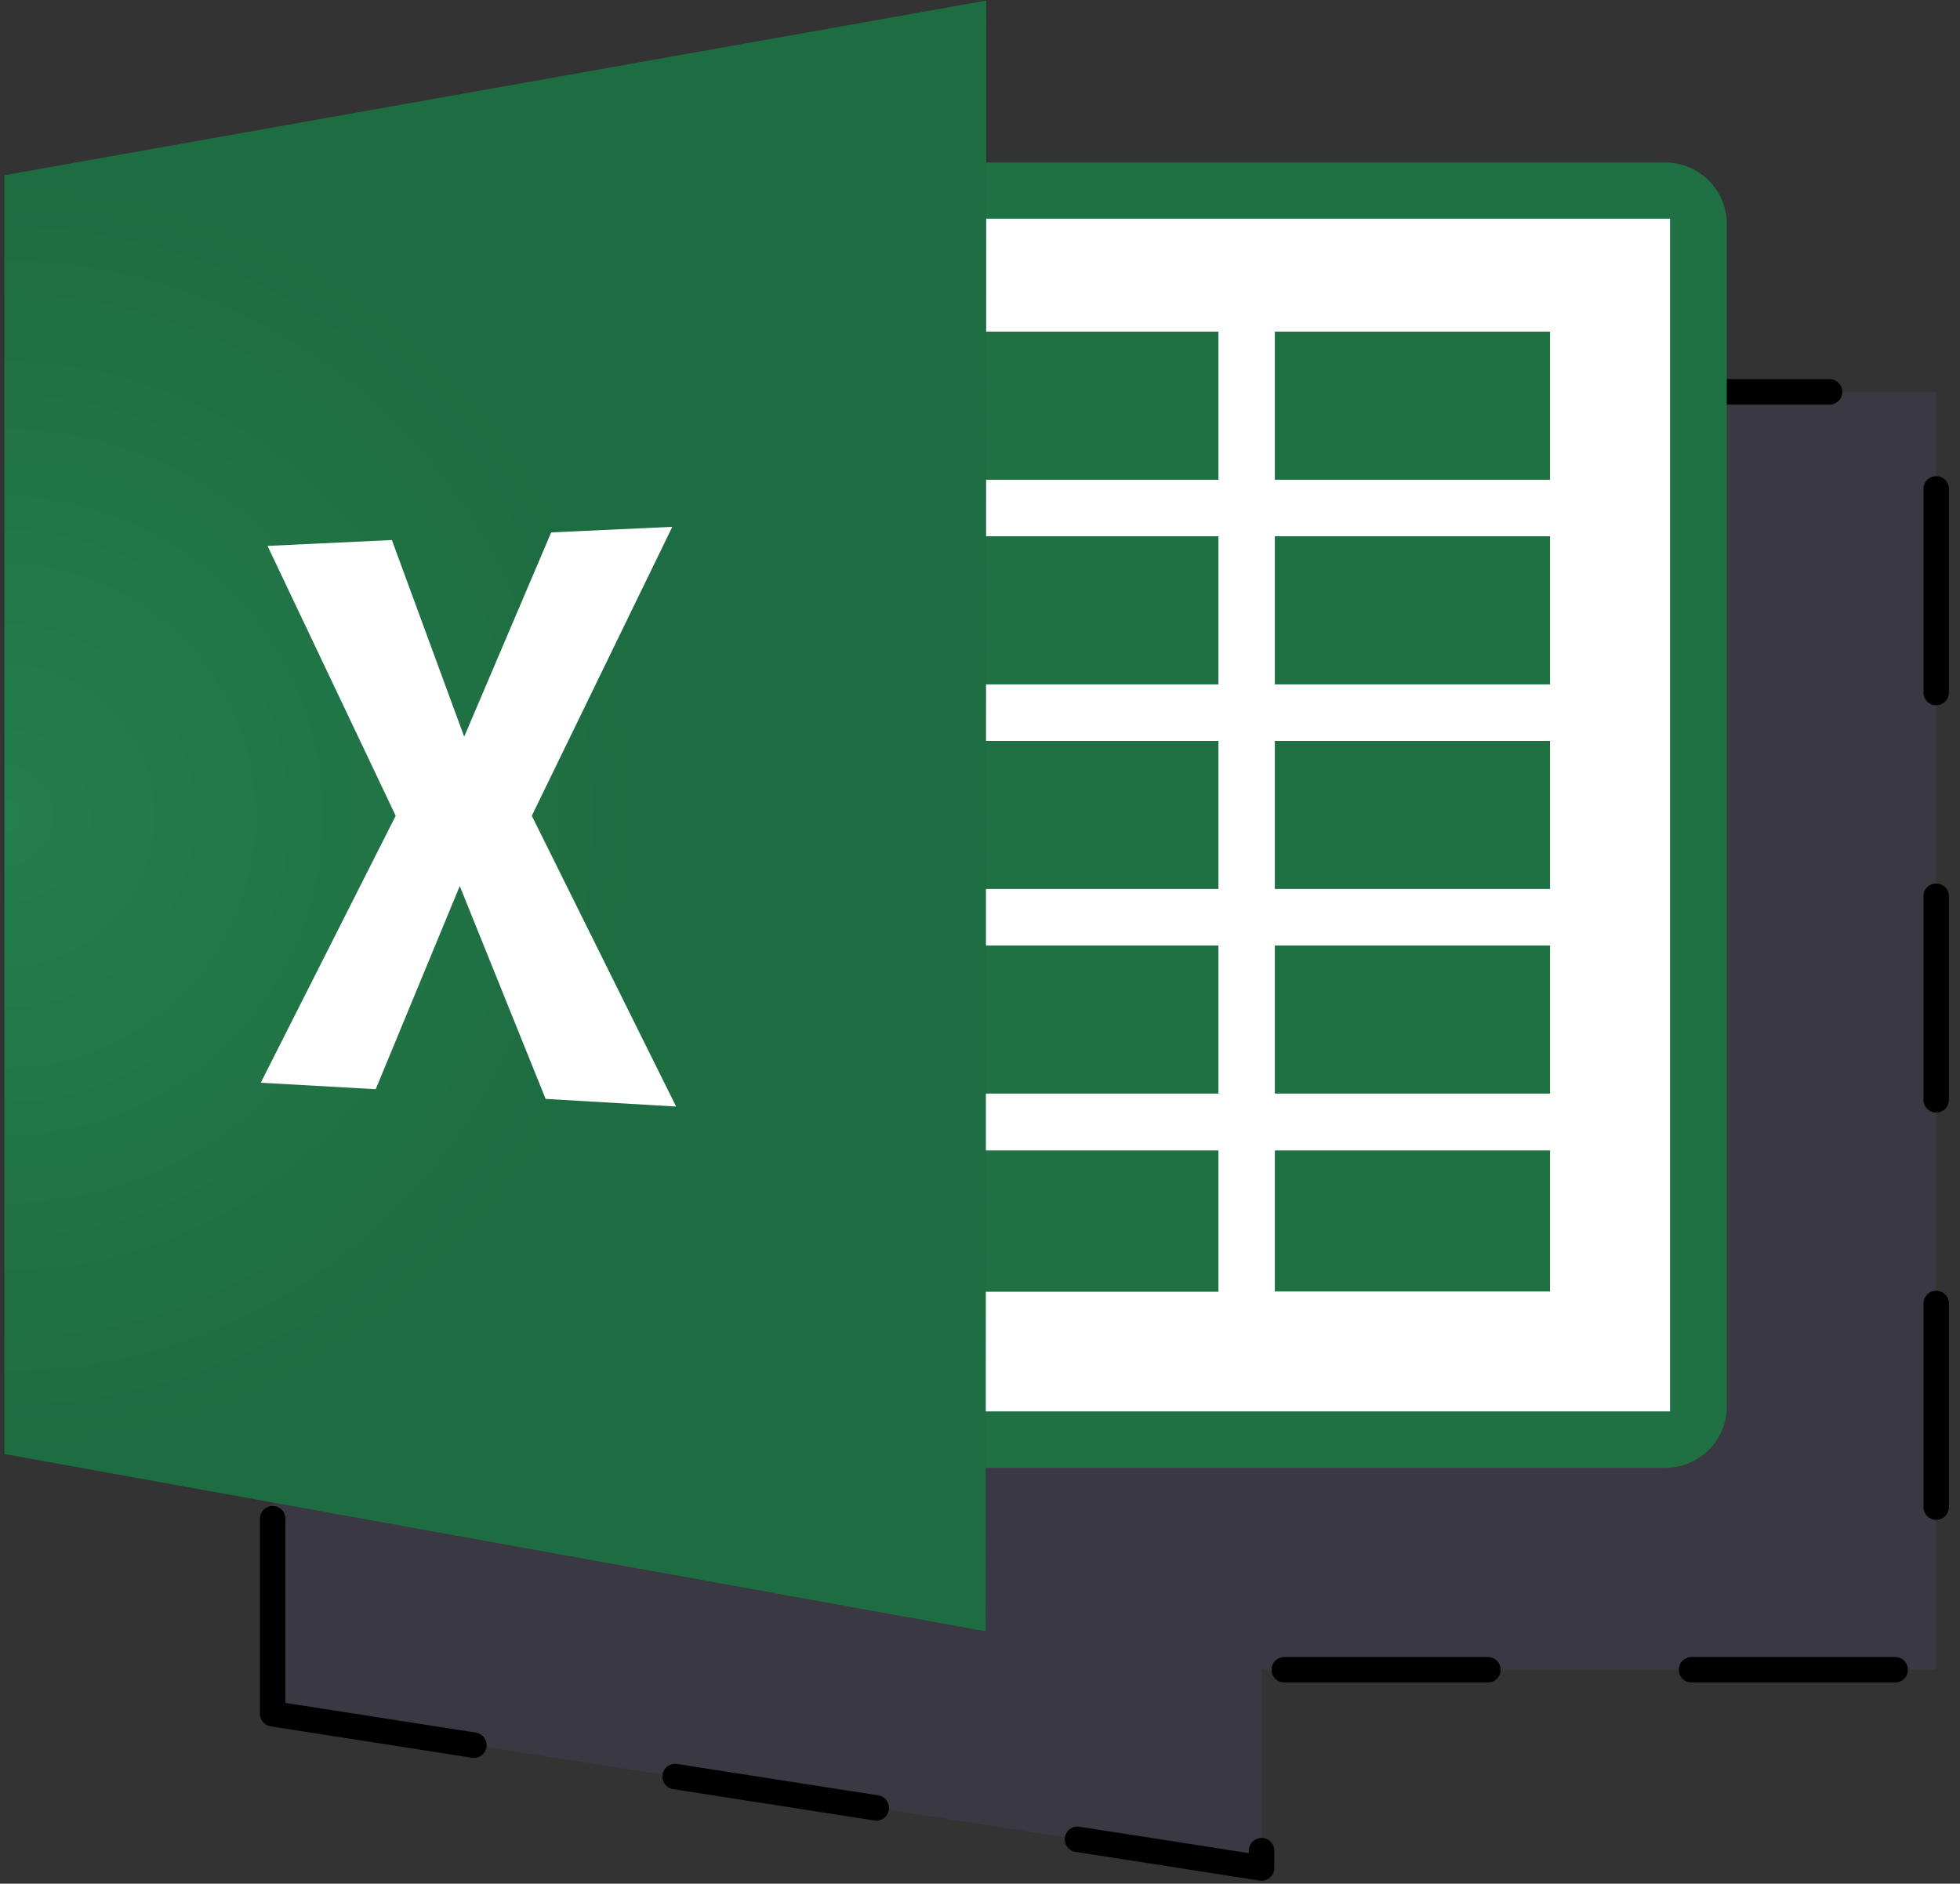 <svg xmlns="http://www.w3.org/2000/svg" width="77" height="74" viewBox="0 0 77 74">
  <rect x="0" y="0" width="77" height="74" fill="#333333" stroke="none"/>
  <defs>
    <radialGradient id="exel-logo-a" cx=".186%" r="64.739%" fx=".186%" fy="50%" gradientTransform="matrix(1 0 0 .602 0 .199)">
      <stop offset="0%" stop-color="#237F4C"/>
      <stop offset="100%" stop-color="#1E6C41"/>
    </radialGradient>
  </defs>
  <g fill="none" fill-rule="evenodd">
    <path fill="#8774FF" fill-opacity=".08" stroke="#000" stroke-dasharray="8" stroke-linecap="round" stroke-linejoin="round" d="M10.712,67.326 L49.562,73.384 L49.562,65.595 L76.065,65.595 L76.065,15.395 L49.327,15.395 L49.327,9.305 L10.712,15.395 L10.712,67.326 Z"/>
    <rect width="63.38" height="49.707" x="3.511" y="7.031" fill="#FFF"/>
    <path fill="#1F7144" fill-rule="nonzero" d="M0.469,38.899 L11.28,38.899 L11.28,44.452 L0.469,44.452 L0.469,38.899 Z M13.496,38.899 L24.307,38.899 L24.307,44.441 L13.496,44.441 L13.496,38.899 Z M0.469,30.849 L11.28,30.849 L11.28,36.668 L0.469,36.668 L0.469,30.849 Z M13.496,30.849 L24.307,30.849 L24.307,36.668 L13.496,36.668 L13.496,30.849 Z M0.469,22.811 L11.28,22.811 L11.28,28.63 L0.469,28.63 L0.469,22.811 Z M13.496,22.811 L24.307,22.811 L24.307,28.63 L13.496,28.63 L13.496,22.811 Z M0.469,14.773 L11.28,14.773 L11.28,20.592 L0.469,20.592 L0.469,14.773 Z M13.496,14.773 L24.307,14.773 L24.307,20.592 L13.496,20.592 L13.496,14.773 Z M0.469,6.735 L11.28,6.735 L11.28,12.554 L0.469,12.554 L0.469,6.735 Z M13.496,6.735 L24.307,6.735 L24.307,12.554 L13.496,12.554 L13.496,6.735 Z M0.092,0.092 L0.092,2.298 L29.022,2.298 L29.022,49.152 L0.092,49.152 L0.092,51.37 L28.838,51.37 C30.17,51.37 31.251,50.289 31.251,48.956 L31.251,2.506 C31.251,1.173 30.17,0.092 28.838,0.092 L0.092,0.092 Z" transform="translate(36.587 6.294)"/>
    <path fill="url(#exel-logo-a)" fill-rule="nonzero" d="M38.747,0.023 L0.173,6.883 L0.173,57.121 L38.724,64.085 L38.747,0.023 Z M26.412,20.696 L20.892,32.048 L26.562,43.47 L21.435,43.17 L18.062,34.808 L14.76,42.789 L10.244,42.535 L15.545,32.048 L10.51,21.446 L15.395,21.215 L18.236,28.942 L21.654,20.915 L26.412,20.696 Z"/>
  </g>
</svg>
